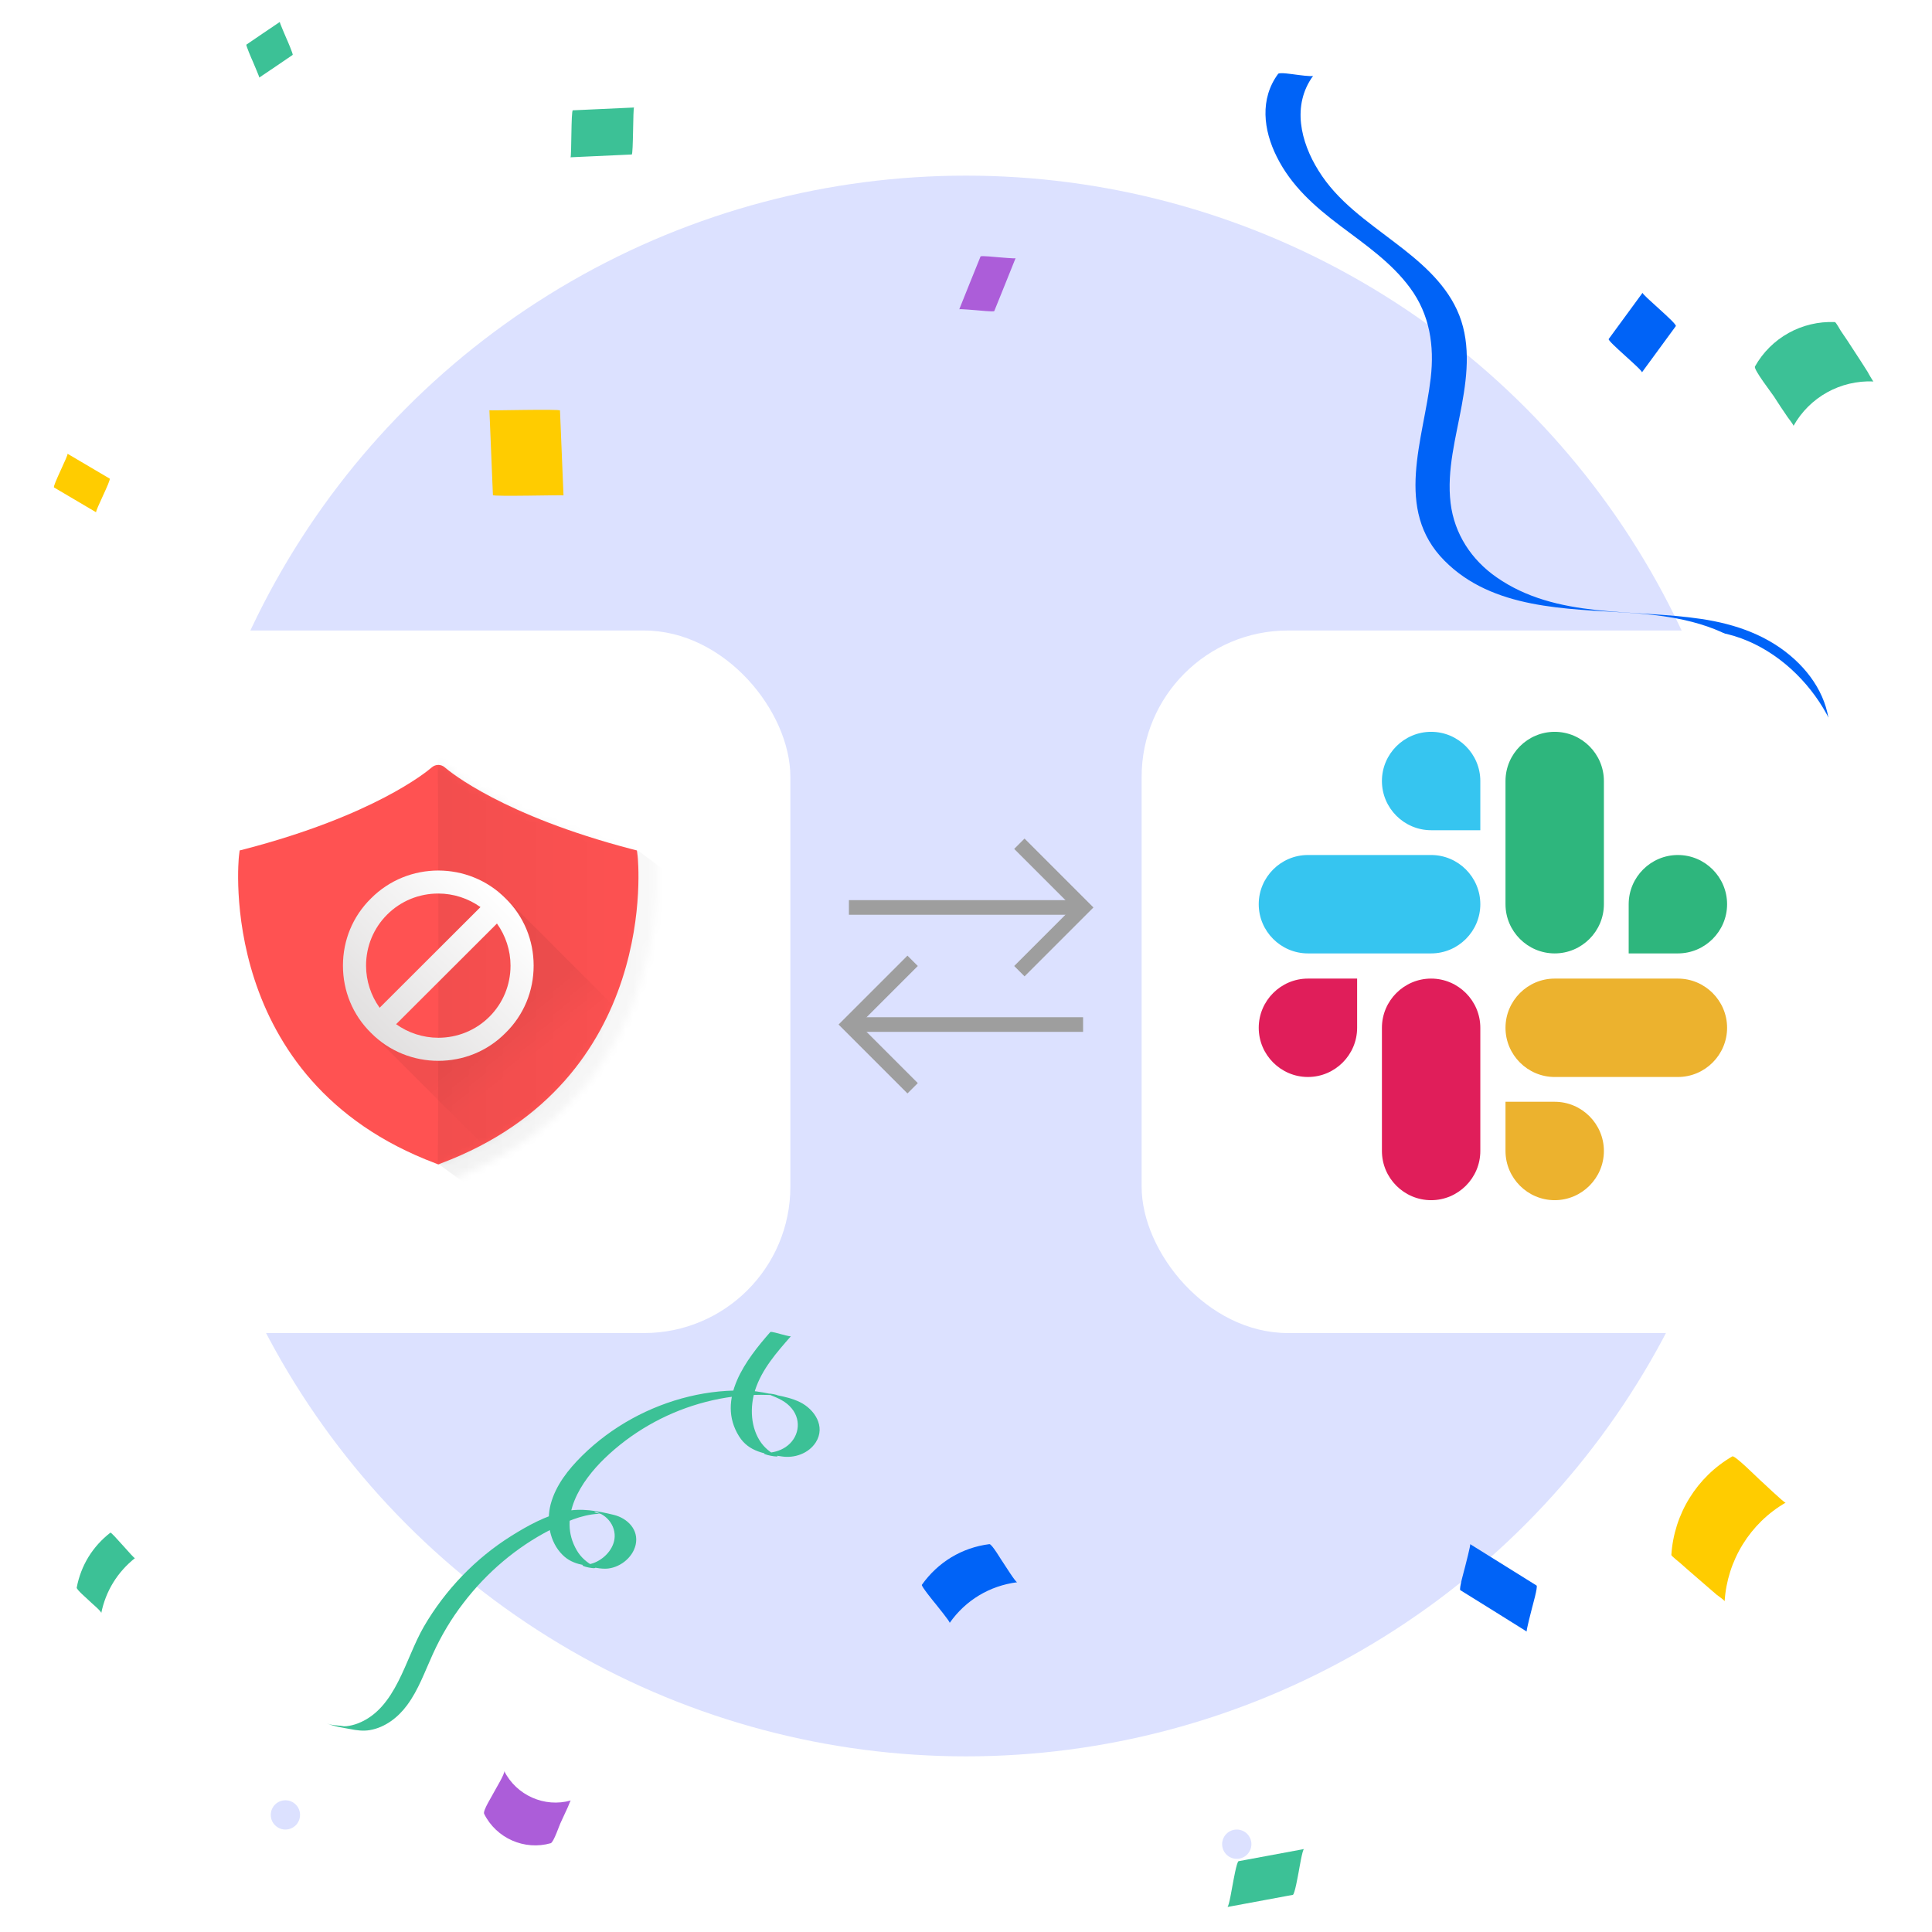 <svg width="264" height="264" viewBox="0 0 264 264" fill="none" xmlns="http://www.w3.org/2000/svg">
<rect width="264" height="264" fill="white"/>
<circle cx="132" cy="132" r="108" fill="#536DFE" fill-opacity="0.2"/>
<path d="M86.642 14.691C83.864 14.819 81.053 14.947 78.275 15.074C78.019 15.074 78.115 21.494 77.955 21.494C80.734 21.366 83.544 21.238 86.323 21.11C86.546 21.11 86.483 14.691 86.642 14.691Z" fill="#3CC196"/>
<path d="M133.984 35.053C133.026 37.448 132.036 39.844 131.078 42.271C131.11 42.175 133.281 42.398 133.473 42.398C133.697 42.398 135.804 42.654 135.868 42.494C136.826 40.099 137.816 37.704 138.774 35.277C138.743 35.372 136.571 35.149 136.38 35.149C136.156 35.149 134.047 34.893 133.984 35.053Z" fill="#AC5DD9"/>
<circle cx="169" cy="252" r="2" transform="rotate(90 169 252)" fill="#536DFE" fill-opacity="0.2"/>
<circle cx="39" cy="248" r="2" transform="rotate(90 39 248)" fill="#536DFE" fill-opacity="0.2"/>
<path d="M66.876 56.061C67.035 59.925 67.195 63.79 67.355 67.654C67.355 67.877 77 67.622 77 67.686C76.84 63.822 76.681 59.957 76.521 56.093C76.521 55.87 66.876 56.125 66.876 56.061Z" fill="#FFCC00"/>
<path d="M236.718 199.009C231.864 201.82 228.734 206.897 228.383 212.487C228.383 212.613 229.501 213.508 229.437 213.445C230.299 214.21 231.129 214.946 231.991 215.68C232.854 216.414 233.716 217.181 234.578 217.915C234.738 218.043 235.664 218.682 235.664 218.81C236.015 213.221 239.145 208.143 244 205.332C243.84 205.428 240.71 202.394 240.391 202.139C240.072 201.851 237.037 198.818 236.718 199.009Z" fill="#FFCC00"/>
<path d="M226.539 136.002C223.25 137.056 220.823 139.803 220.184 143.22C220.152 143.443 222.643 144.784 222.898 144.944C223.154 145.104 225.677 146.445 225.645 146.637C226.316 143.252 228.711 140.505 232 139.419C231.681 139.515 229.637 137.887 229.286 137.694C228.647 137.279 228.008 136.897 227.37 136.481C227.21 136.386 226.667 135.97 226.539 136.002Z" fill="#FF5C5C"/>
<path d="M250.73 44.011C246.227 43.819 242.011 46.151 239.808 50.079C239.584 50.462 242.107 53.719 242.395 54.167C243.001 55.125 243.64 56.083 244.279 57.009C244.375 57.136 245.109 58.095 245.077 58.191C247.281 54.262 251.496 51.931 256 52.123C255.936 52.123 255.169 50.782 255.265 50.909C254.658 49.951 254.051 48.993 253.413 48.035C252.806 47.077 252.167 46.119 251.528 45.193C251.4 45.001 250.89 44.043 250.73 44.011Z" fill="#3CC196"/>
<path d="M224.455 40C222.922 42.107 221.357 44.215 219.824 46.323C219.601 46.611 224.551 50.635 224.359 50.89C225.892 48.782 227.457 46.675 228.99 44.567C229.246 44.248 224.295 40.224 224.455 40Z" fill="#0063F7"/>
<path d="M14.981 65.396C13.061 64.264 11.142 63.132 9.223 62C9.403 62.115 7.139 66.462 7.385 66.61C9.305 67.742 11.224 68.874 13.143 70.006C12.947 69.891 15.227 65.543 14.981 65.396Z" fill="#FFCC00"/>
<path d="M38.236 3C36.703 4.022 35.171 5.076 33.67 6.098C33.573 6.162 34.435 8.174 34.532 8.366C34.595 8.557 35.49 10.569 35.425 10.601C36.959 9.579 38.492 8.525 39.993 7.503C40.089 7.439 39.226 5.427 39.131 5.236C39.066 5.076 38.173 3.032 38.236 3Z" fill="#3CC196"/>
<path d="M78 246.024C74.423 247.045 70.559 245.321 68.897 242C69.058 242.287 67.685 244.523 67.492 244.906C67.301 245.321 65.96 247.397 66.151 247.844C67.812 251.197 71.677 252.89 75.253 251.868C75.668 251.74 76.435 249.377 76.658 248.962C76.978 248.259 77.297 247.588 77.616 246.886C77.681 246.758 77.936 246.024 78 246.024Z" fill="#AC5DD9"/>
<path d="M105.255 182.025C102.026 185.693 97.788 191.176 100.996 196.276C102.338 198.413 104.574 198.674 106.83 199.017C108.541 199.279 110.485 198.634 111.478 197.082C112.858 194.905 111.282 192.567 109.318 191.599C108.288 191.095 107.199 190.853 106.091 190.631C104.885 190.39 103.66 190.108 102.416 190.047C96.894 189.745 91.234 191.176 86.354 193.857C83.865 195.227 81.57 196.921 79.528 198.936C77.682 200.771 75.951 202.927 75.251 205.528C74.628 207.926 75.095 210.709 76.864 212.462C77.584 213.187 78.459 213.59 79.432 213.793C80.501 214.014 81.649 214.377 82.757 214.357C84.546 214.316 86.432 212.946 86.859 211.091C87.326 208.995 85.693 207.443 83.865 207C81.629 206.455 79.412 206.032 77.137 206.536C74.57 207.12 72.081 208.491 69.864 209.881C65.003 212.925 60.861 217.219 57.925 222.258C55.339 226.713 54.152 233.425 48.942 235.481C48.416 235.683 47.872 235.824 47.308 235.884C47.055 235.905 46.783 235.864 46.55 235.924C46.103 236.005 48.027 236.207 48.067 236.248C47.988 236.187 47.658 236.086 47.58 236.066C46.686 235.683 45.577 235.884 44.683 235.502C45.675 235.924 46.783 236.066 47.833 236.267C48.747 236.449 49.622 236.57 50.556 236.409C52.616 236.046 54.386 234.695 55.631 233.002C57.187 230.906 58.062 228.386 59.151 226.007C60.277 223.528 61.678 221.17 63.331 219.033C66.52 214.861 70.584 211.414 75.173 209.055C77.215 207.987 79.393 207 81.706 206.858C82.153 206.838 82.581 206.879 83.01 206.879C80.948 206.898 80.89 206.334 81.784 206.717C81.998 206.797 82.212 206.919 82.406 207.04C83.185 207.544 83.768 208.35 83.943 209.297C84.274 211.031 83.028 212.643 81.59 213.369C81.24 213.55 80.851 213.691 80.462 213.752C80.248 213.793 80.034 213.793 79.82 213.812C78.693 213.933 82.251 214.659 81.143 214.034C80.17 213.469 79.393 212.844 78.81 211.837C76.146 207.282 79.412 202.383 82.62 199.279C86.257 195.772 90.73 193.212 95.513 191.821C98.002 191.095 100.588 190.671 103.174 190.611C103.719 190.591 104.263 190.591 104.788 190.611C105.099 190.611 105.41 190.631 105.702 190.671C107.627 190.853 103.99 190.088 105.235 190.611C106.344 191.055 107.413 191.499 108.191 192.465C109.61 194.2 109.124 196.558 107.335 197.747C106.499 198.292 105.624 198.493 104.652 198.553C103.485 198.634 107.121 199.36 106.052 198.836C105.76 198.695 105.488 198.574 105.235 198.372C104.788 198.049 104.38 197.646 104.049 197.203C102.552 195.167 102.436 192.285 103.193 189.926C104.127 187.064 106.15 184.786 108.074 182.588C107.996 182.67 106.791 182.327 106.636 182.287C106.519 182.266 105.371 181.904 105.255 182.025Z" fill="#3CC196"/>
<path d="M249.922 101.277C250.433 96.965 248.389 93.006 245.259 90.131C241.683 86.841 237.179 85.277 232.453 84.574C223.064 83.169 212.716 84.606 204.508 78.889C201.06 76.494 198.728 72.949 198.217 68.734C197.674 64.231 198.952 59.759 199.75 55.352C200.548 51.009 200.996 46.442 199.079 42.322C197.291 38.458 193.906 35.647 190.585 33.125C186.752 30.186 182.76 27.504 180.173 23.32C177.714 19.392 176.5 14.378 179.439 10.354C179.311 10.513 177.299 10.226 177.044 10.194C176.724 10.163 174.808 9.843 174.648 10.098C172.125 13.515 172.636 17.763 174.457 21.404C176.437 25.396 179.63 28.207 183.143 30.857C186.528 33.412 190.137 35.871 192.692 39.352C195.375 42.993 196.014 47.241 195.503 51.648C194.545 60.047 190.424 69.628 197.387 76.622C203.966 83.264 214.026 83.169 222.68 83.744C228.429 84.127 234.305 85.053 239.032 88.598C242.928 91.537 245.771 95.943 245.164 100.958C245.1 100.958 249.89 101.436 249.922 101.277Z" fill="#0063F7"/>
<path d="M178.192 252.664C175.222 253.207 172.22 253.782 169.25 254.325C168.994 254.356 168.515 257.136 168.451 257.455C168.387 257.742 167.941 260.553 167.717 260.584C170.687 260.042 173.689 259.467 176.659 258.924C176.915 258.892 177.394 256.113 177.457 255.794C177.521 255.475 177.968 252.696 178.192 252.664Z" fill="#3CC196"/>
<path d="M209.961 216.652C206.927 214.768 203.893 212.883 200.891 211C200.987 211.063 200.253 213.874 200.189 214.13C200.125 214.417 199.326 217.163 199.55 217.291C202.584 219.175 205.618 221.059 208.62 222.944C208.524 222.88 209.258 220.069 209.322 219.814C209.386 219.527 210.185 216.78 209.961 216.652Z" fill="#0063F7"/>
<path d="M135.199 211C131.431 211.479 128.173 213.459 125.97 216.558C125.842 216.717 127.662 218.952 127.854 219.176C128.013 219.399 129.866 221.635 129.77 221.763C131.942 218.665 135.231 216.685 139 216.206C138.776 216.238 137.307 213.843 137.116 213.587C136.892 213.3 135.551 210.969 135.199 211Z" fill="#0063F7"/>
<path d="M15.083 209.432C12.656 211.317 11.06 213.904 10.484 216.938C10.421 217.193 11.922 218.47 12.145 218.694C12.337 218.917 13.869 220.163 13.838 220.418C14.444 217.416 16.041 214.829 18.437 212.913C18.309 213.009 15.243 209.305 15.083 209.432Z" fill="#3CC196"/>
<g filter="url(#filter0_d)">
<rect x="156" y="84" width="96" height="96" rx="20" fill="white"/>
</g>
<path d="M185.446 140.443C185.446 144.143 182.423 147.166 178.723 147.166C175.023 147.166 172 144.143 172 140.443C172 136.742 175.023 133.72 178.723 133.72H185.446V140.443Z" fill="#E01E5A"/>
<path d="M188.834 140.443C188.834 136.742 191.857 133.72 195.557 133.72C199.257 133.72 202.28 136.742 202.28 140.443V157.277C202.28 160.977 199.257 164 195.557 164C191.857 164 188.834 160.977 188.834 157.277V140.443Z" fill="#E01E5A"/>
<path d="M195.557 113.446C191.857 113.446 188.834 110.423 188.834 106.723C188.834 103.023 191.857 100 195.557 100C199.257 100 202.28 103.023 202.28 106.723V113.446H195.557Z" fill="#36C5F0"/>
<path d="M195.557 116.834C199.257 116.834 202.28 119.856 202.28 123.557C202.28 127.257 199.257 130.28 195.557 130.28H178.723C175.023 130.28 172 127.257 172 123.557C172 119.856 175.023 116.834 178.723 116.834H195.557Z" fill="#36C5F0"/>
<path d="M222.553 123.557C222.553 119.856 225.576 116.834 229.277 116.834C232.977 116.834 236 119.856 236 123.557C236 127.257 232.977 130.28 229.277 130.28H222.553V123.557Z" fill="#2EB67D"/>
<path d="M219.166 123.557C219.166 127.257 216.143 130.28 212.443 130.28C208.743 130.28 205.72 127.257 205.72 123.557V106.723C205.72 103.023 208.743 100 212.443 100C216.143 100 219.166 103.023 219.166 106.723V123.557Z" fill="#2EB67D"/>
<path d="M212.443 150.553C216.143 150.553 219.166 153.576 219.166 157.276C219.166 160.977 216.143 164 212.443 164C208.743 164 205.72 160.977 205.72 157.276V150.553H212.443Z" fill="#ECB22E"/>
<path d="M212.443 147.166C208.743 147.166 205.72 144.143 205.72 140.443C205.72 136.743 208.743 133.72 212.443 133.72H229.277C232.977 133.72 236 136.743 236 140.443C236 144.143 232.977 147.166 229.277 147.166H212.443Z" fill="#ECB22E"/>
<g filter="url(#filter1_d)">
<rect x="12" y="84" width="96" height="96" rx="20" fill="white"/>
</g>
<g filter="url(#filter2_d)">
<path d="M59.891 161.838L58.575 161.306C47.458 157.115 39.802 150.155 35.15 141.236C32.721 136.58 31.235 131.623 30.51 126.591C30.012 123.134 29.923 120.057 30.071 117.571C30.084 117.352 30.098 117.156 30.113 116.985C30.122 116.872 30.129 116.801 30.137 116.73L30.45 114.197L32.118 113.769L32.855 113.58C40.396 111.61 46.522 109.261 51.354 106.741C53.085 105.838 54.539 104.969 55.728 104.161C56.164 103.864 56.539 103.593 56.855 103.35C57.071 103.185 57.232 103.052 57.327 102.97C58.8 101.681 60.966 101.678 62.443 102.96C62.556 103.056 62.715 103.185 62.927 103.348C63.246 103.592 63.622 103.864 64.058 104.16C65.249 104.97 66.702 105.838 68.432 106.741C73.264 109.262 79.387 111.61 86.915 113.577L89.332 114.197L89.643 116.705C89.653 116.801 89.659 116.872 89.669 116.985C89.683 117.156 89.698 117.352 89.711 117.571C89.859 120.057 89.77 123.134 89.272 126.591C88.547 131.623 87.061 136.58 84.632 141.236C79.98 150.155 72.324 157.115 61.207 161.306L59.891 161.838Z" fill="white"/>
</g>
<mask id="mask0" mask-type="alpha" maskUnits="userSpaceOnUse" x="30" y="102" width="60" height="60">
<path d="M59.891 161.838L58.575 161.306C47.458 157.115 39.802 150.155 35.15 141.236C32.721 136.58 31.235 131.623 30.51 126.591C30.012 123.134 29.923 120.057 30.071 117.571C30.084 117.352 30.098 117.156 30.113 116.985C30.122 116.872 30.129 116.801 30.137 116.73L30.45 114.197L32.118 113.769L32.855 113.58C40.396 111.61 46.522 109.261 51.354 106.741C53.085 105.838 54.539 104.969 55.728 104.161C56.164 103.864 56.539 103.593 56.855 103.35C57.071 103.185 57.232 103.052 57.327 102.97C58.8 101.681 60.966 101.678 62.443 102.96C62.556 103.056 62.715 103.185 62.927 103.348C63.246 103.592 63.622 103.864 64.058 104.16C65.249 104.97 66.702 105.838 68.432 106.741C73.264 109.262 79.387 111.61 86.915 113.577L89.332 114.197L89.643 116.705C89.653 116.801 89.659 116.872 89.669 116.985C89.683 117.156 89.698 117.352 89.711 117.571C89.859 120.057 89.77 123.134 89.272 126.591C88.547 131.623 87.061 136.58 84.632 141.236C79.98 150.155 72.324 157.115 61.207 161.306L59.891 161.838Z" fill="white"/>
</mask>
<g mask="url(#mask0)">
<path fill-rule="evenodd" clip-rule="evenodd" d="M59.946 159.086L87.192 116.232L115.165 137.04L80.453 173.928L59.946 159.086Z" fill="url(#paint0_linear)"/>
</g>
<path d="M87.132 116.99C87.164 117.299 90.372 147.634 60.287 158.957L59.891 159.117L59.495 158.957C29.41 147.634 32.618 117.299 32.65 116.99L32.746 116.211L33.495 116.02C51.003 111.445 58.233 105.528 58.992 104.867C59.517 104.408 60.265 104.408 60.789 104.867C61.559 105.528 68.779 111.445 86.287 116.02L87.035 116.211L87.132 116.99Z" fill="#FF5252"/>
<mask id="mask1" mask-type="alpha" maskUnits="userSpaceOnUse" x="32" y="104" width="56" height="56">
<path d="M87.132 116.99C87.164 117.299 90.372 147.634 60.287 158.957L59.891 159.117L59.495 158.957C29.41 147.634 32.618 117.299 32.65 116.99L32.746 116.211L33.495 116.02C51.003 111.445 58.233 105.528 58.992 104.867C59.517 104.408 60.265 104.408 60.789 104.867C61.559 105.528 68.779 111.445 86.287 116.02L87.035 116.211L87.132 116.99Z" fill="white"/>
</mask>
<g mask="url(#mask1)">
<path fill-rule="evenodd" clip-rule="evenodd" d="M68.452 140.783C73.516 135.719 73.524 127.518 68.471 122.465C68.375 122.369 68.277 122.274 68.179 122.181L68.377 121.983L88.924 142.529L70.506 160.946L51.693 142.133C56.754 145.805 63.881 145.354 68.452 140.783Z" fill="url(#paint1_linear)"/>
<path fill-rule="evenodd" clip-rule="evenodd" d="M87.518 103.842V159.117H59.823C59.823 159.117 60.014 134.117 59.823 103.842C59.811 101.981 87.518 103.842 87.518 103.842Z" fill="url(#paint2_linear)"/>
</g>
<g filter="url(#filter3_d)">
<path fill-rule="evenodd" clip-rule="evenodd" d="M69.09 122.768C71.578 125.211 72.92 128.483 72.92 131.951C72.92 135.42 71.578 138.691 69.09 141.135C66.563 143.697 63.247 144.958 59.891 144.958C56.574 144.958 53.218 143.697 50.692 141.135C48.204 138.691 46.862 135.42 46.862 131.951C46.862 128.483 48.204 125.211 50.692 122.768C55.745 117.683 64.036 117.683 69.09 122.768ZM66.879 138.928C68.735 137.075 69.761 134.592 69.761 131.951C69.761 129.862 69.09 127.852 67.906 126.197L54.126 139.952C55.785 141.135 57.798 141.805 59.891 141.805C62.536 141.805 65.023 140.78 66.879 138.928ZM65.655 123.95L51.876 137.706C50.691 136.05 50.02 134.04 50.02 131.951C50.02 129.31 51.047 126.827 52.903 124.975C54.758 123.122 57.245 122.098 59.891 122.098C61.983 122.098 63.997 122.768 65.655 123.95Z" fill="url(#paint3_linear)"/>
</g>
<path d="M116 124H148" stroke="#9E9E9E" stroke-width="2" stroke-miterlimit="10"/>
<path d="M148 140H116" stroke="#9E9E9E" stroke-width="2" stroke-miterlimit="10"/>
<path d="M140 116L148 124L140 132" stroke="#9E9E9E" stroke-width="2" stroke-miterlimit="10" stroke-linecap="square"/>
<path d="M124 148L116 140L124 132" stroke="#9E9E9E" stroke-width="2" stroke-miterlimit="10" stroke-linecap="square"/>
<defs>
<filter id="filter0_d" x="151.688" y="81.844" width="104.624" height="104.624" filterUnits="userSpaceOnUse" color-interpolation-filters="sRGB">
<feFlood flood-opacity="0" result="BackgroundImageFix"/>
<feColorMatrix in="SourceAlpha" type="matrix" values="0 0 0 0 0 0 0 0 0 0 0 0 0 0 0 0 0 0 127 0"/>
<feOffset dy="2.156"/>
<feGaussianBlur stdDeviation="2.156"/>
<feColorMatrix type="matrix" values="0 0 0 0 0.055 0 0 0 0 0.118 0 0 0 0 0.243 0 0 0 0.08 0"/>
<feBlend mode="normal" in2="BackgroundImageFix" result="effect1_dropShadow"/>
<feBlend mode="normal" in="SourceGraphic" in2="effect1_dropShadow" result="shape"/>
</filter>
<filter id="filter1_d" x="7.688" y="81.844" width="104.624" height="104.624" filterUnits="userSpaceOnUse" color-interpolation-filters="sRGB">
<feFlood flood-opacity="0" result="BackgroundImageFix"/>
<feColorMatrix in="SourceAlpha" type="matrix" values="0 0 0 0 0 0 0 0 0 0 0 0 0 0 0 0 0 0 127 0"/>
<feOffset dy="2.156"/>
<feGaussianBlur stdDeviation="2.156"/>
<feColorMatrix type="matrix" values="0 0 0 0 0.055 0 0 0 0 0.118 0 0 0 0 0.243 0 0 0 0.08 0"/>
<feBlend mode="normal" in2="BackgroundImageFix" result="effect1_dropShadow"/>
<feBlend mode="normal" in="SourceGraphic" in2="effect1_dropShadow" result="shape"/>
</filter>
<filter id="filter2_d" x="28.006" y="100.001" width="63.77" height="63.837" filterUnits="userSpaceOnUse" color-interpolation-filters="sRGB">
<feFlood flood-opacity="0" result="BackgroundImageFix"/>
<feColorMatrix in="SourceAlpha" type="matrix" values="0 0 0 0 0 0 0 0 0 0 0 0 0 0 0 0 0 0 127 0"/>
<feOffset/>
<feGaussianBlur stdDeviation="1"/>
<feColorMatrix type="matrix" values="0 0 0 0 0 0 0 0 0 0 0 0 0 0 0 0 0 0 0.174 0"/>
<feBlend mode="normal" in2="BackgroundImageFix" result="effect1_dropShadow"/>
<feBlend mode="normal" in="SourceGraphic" in2="effect1_dropShadow" result="shape"/>
</filter>
<filter id="filter3_d" x="44.862" y="116.954" width="30.058" height="30.004" filterUnits="userSpaceOnUse" color-interpolation-filters="sRGB">
<feFlood flood-opacity="0" result="BackgroundImageFix"/>
<feColorMatrix in="SourceAlpha" type="matrix" values="0 0 0 0 0 0 0 0 0 0 0 0 0 0 0 0 0 0 127 0"/>
<feOffset/>
<feGaussianBlur stdDeviation="1"/>
<feColorMatrix type="matrix" values="0 0 0 0 0 0 0 0 0 0 0 0 0 0 0 0 0 0 0.174 0"/>
<feBlend mode="normal" in2="BackgroundImageFix" result="effect1_dropShadow"/>
<feBlend mode="normal" in="SourceGraphic" in2="effect1_dropShadow" result="shape"/>
</filter>
<linearGradient id="paint0_linear" x1="109.611" y1="122.526" x2="60.437" y2="122.526" gradientUnits="userSpaceOnUse">
<stop stop-opacity="0.01"/>
<stop offset="1" stop-opacity="0.052"/>
</linearGradient>
<linearGradient id="paint1_linear" x1="75.15" y1="142.934" x2="71.009" y2="137.646" gradientUnits="userSpaceOnUse">
<stop stop-opacity="0.01"/>
<stop offset="1" stop-opacity="0.052"/>
</linearGradient>
<linearGradient id="paint2_linear" x1="84.732" y1="109.043" x2="60.069" y2="109.043" gradientUnits="userSpaceOnUse">
<stop stop-opacity="0.01"/>
<stop offset="1" stop-opacity="0.052"/>
</linearGradient>
<linearGradient id="paint3_linear" x1="78.085" y1="131.899" x2="60.077" y2="150.132" gradientUnits="userSpaceOnUse">
<stop stop-color="white"/>
<stop offset="1" stop-color="#E2E0E0"/>
</linearGradient>
</defs>
</svg>
